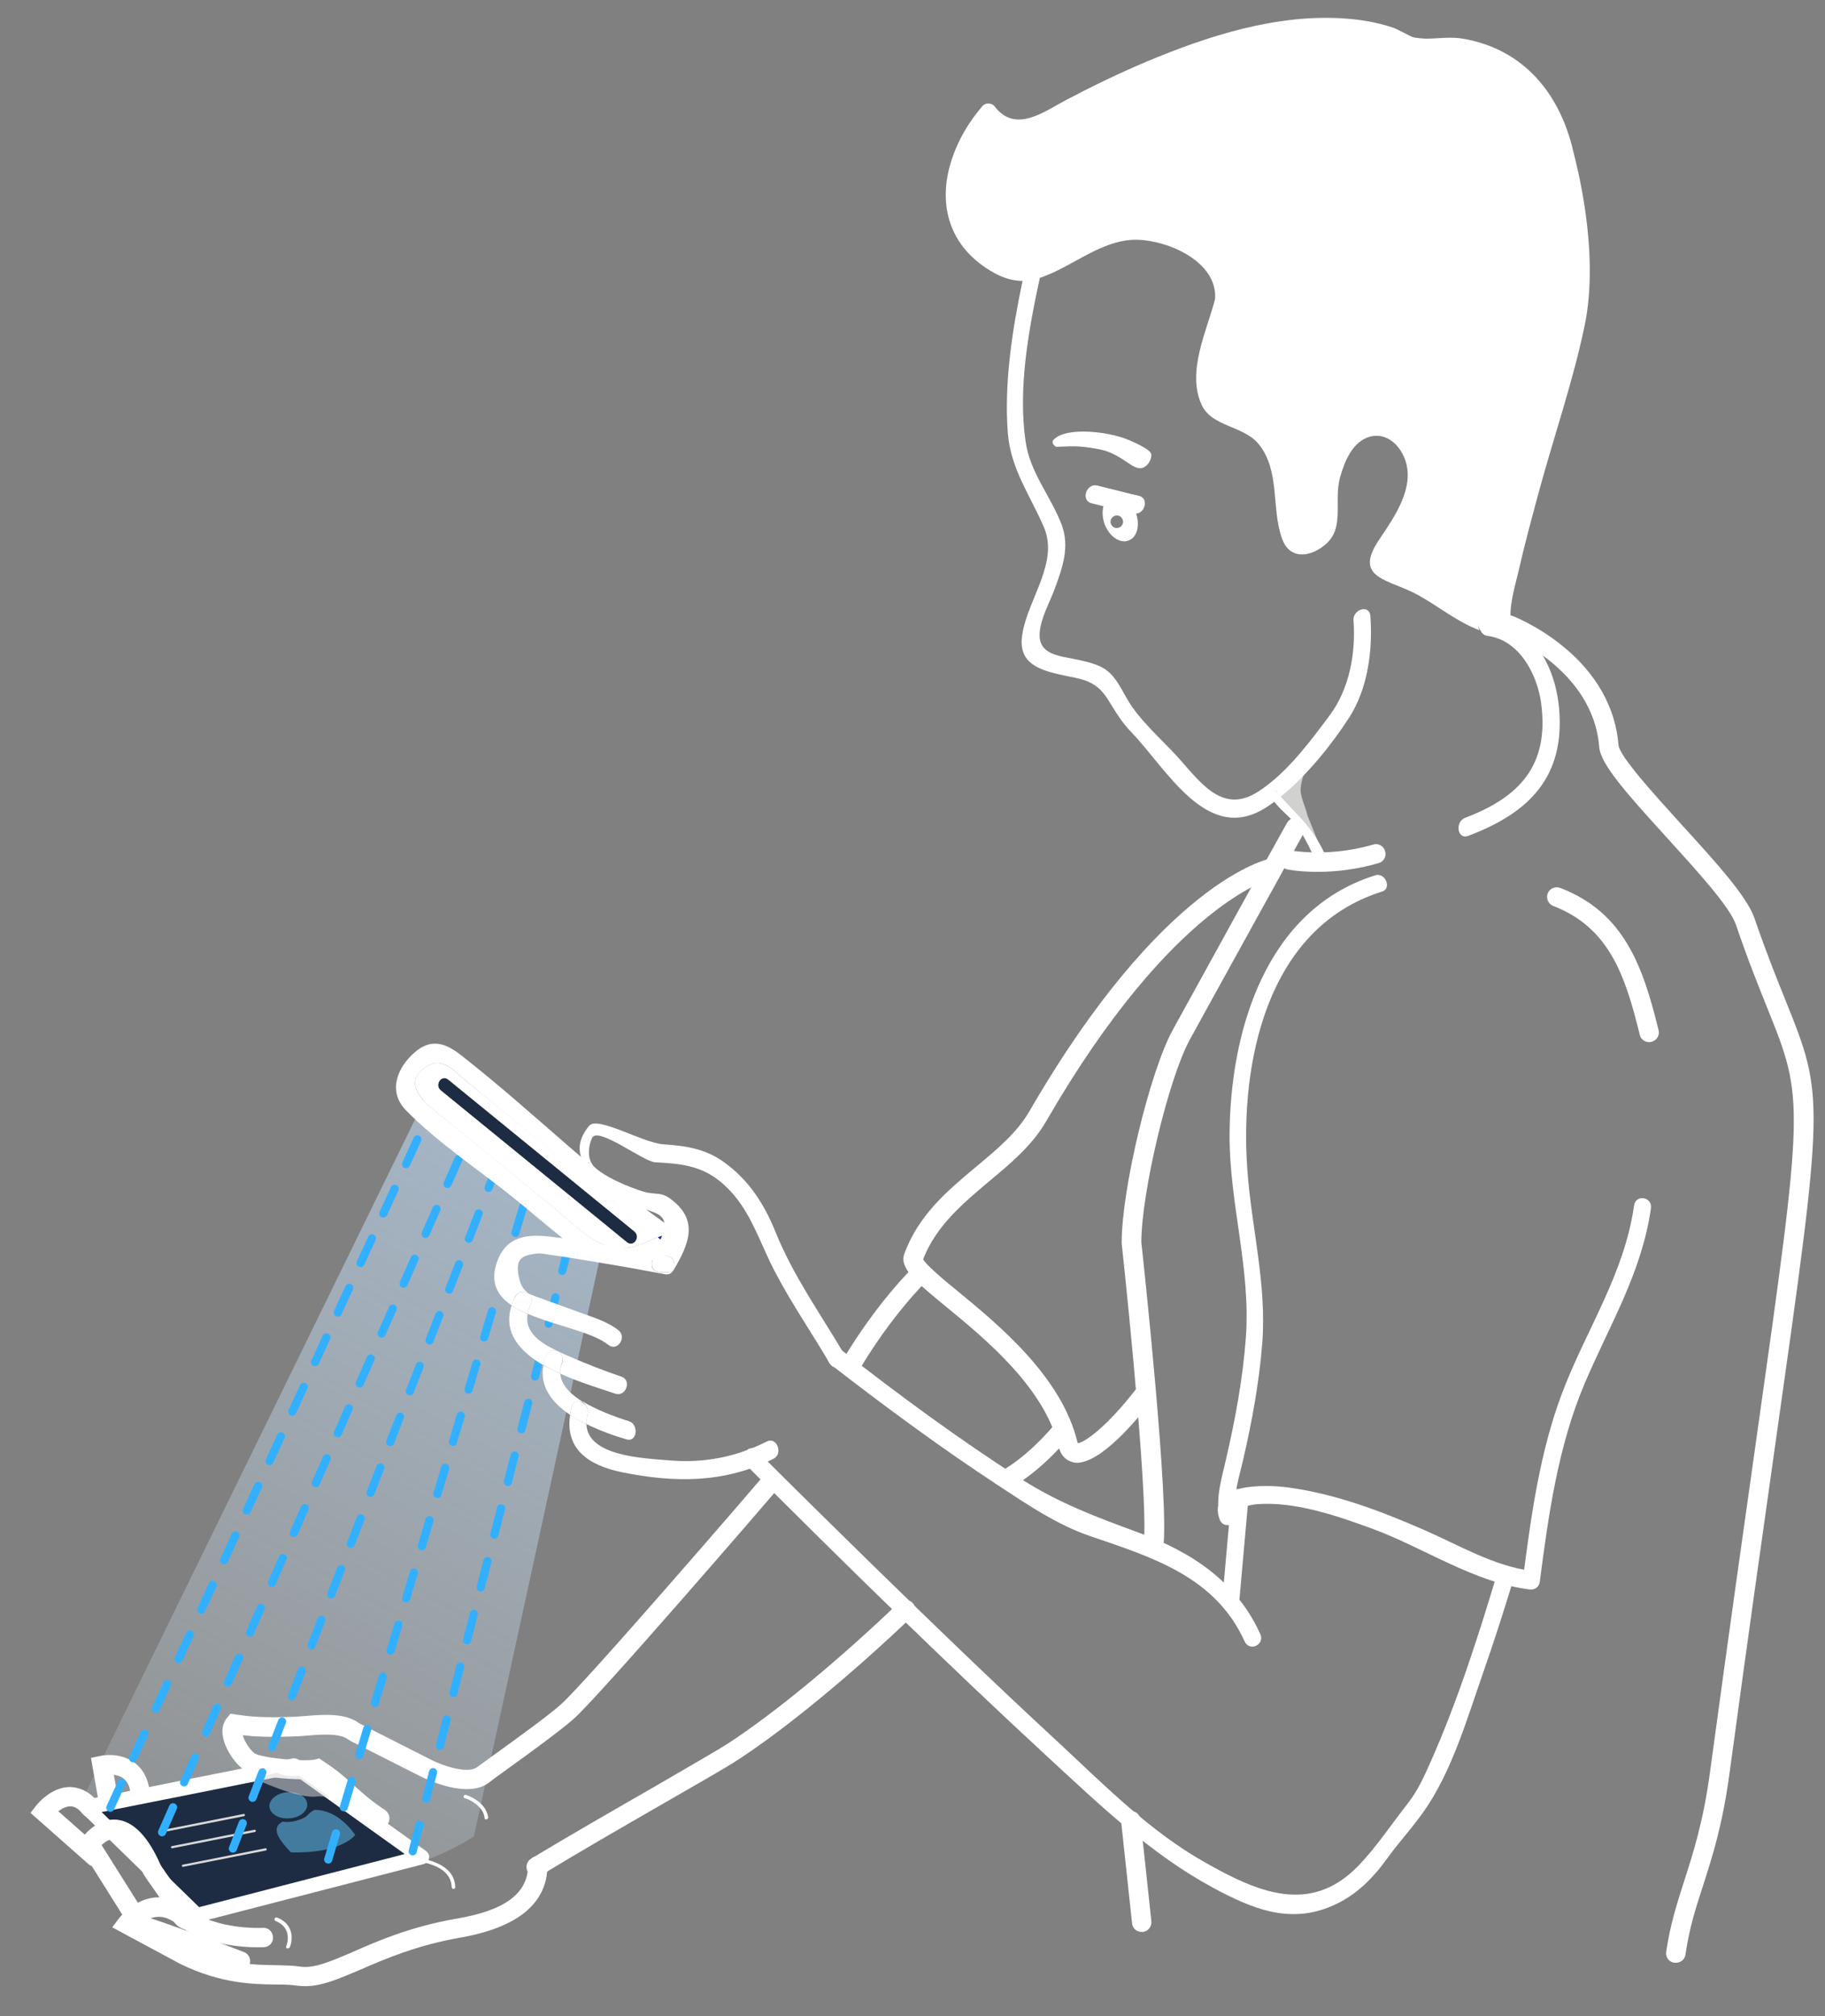 <?xml version="1.0" encoding="utf-8"?>
<!-- Generator: Adobe Illustrator 24.0.2, SVG Export Plug-In . SVG Version: 6.00 Build 0)  -->
<svg version="1.1" id="Layer_1" xmlns="http://www.w3.org/2000/svg" xmlns:xlink="http://www.w3.org/1999/xlink" x="0px" y="0px"
	 viewBox="0 0 670 740" style="enable-background:new 0 0 670 740;" xml:space="preserve">
<rect x="0" y="0" width="670" height="740" fill="#808080" stroke="none"/>
<style type="text/css">
	.st0{opacity:0.55;fill:url(#Path-64_1_);enable-background:new    ;}
	.st1{opacity:0.83;}
	.st2{fill:#E1E1E0;}
	.st3{fill:#FFFFFF;}
	.st4{fill:none;}
	.st5{fill:#FFFFFF;stroke:#737373;stroke-width:0.75;stroke-miterlimit:10;}
	.st6{fill:none;stroke:#212E8D;stroke-width:3;stroke-linecap:round;stroke-miterlimit:10;}
	.st7{fill:none;stroke:#212E8D;stroke-width:4;stroke-linecap:round;stroke-miterlimit:10;}
	.st8{opacity:0.46;}
	.st9{fill:#1D2C42;}
	.st10{opacity:0.85;}
	.st11{opacity:0.57;}
	.st12{fill:#69CDFF;}
	.st13{fill:#D9D9D9;}
	.st14{opacity:0.53;}
	.st15{fill:none;stroke:#32B0FF;stroke-width:3;stroke-linecap:round;stroke-miterlimit:10;stroke-dasharray:10;}
	.st16{fill:#212E8D;}
	.st17{fill:#101F41;}
</style>
<linearGradient id="Path-64_1_" gradientUnits="userSpaceOnUse" x1="-2431.166" y1="5760.18" x2="-2573.59" y2="5503.73" gradientTransform="matrix(-0.985 -2.040000e-02 2.040000e-02 0.972 -2428.421 -4963.688)">
	<stop  offset="0" style="stop-color:#DFF2FD;stop-opacity:0.3"/>
	<stop  offset="1" style="stop-color:#C3E1FF"/>
</linearGradient>
<path id="Path-64_2_" class="st0" d="M159.6,396.1L29,663c50,47,121,27,145,11l49-225L159.6,396.1z"/>
<g>
	<g class="st1">
		<path class="st2" d="M484.1,309.5c-0.1-1.8-15-16.3-14.5-17.5c1.5-3.4,9-7.5,9-7.5s-0.8,1.9-1.1,4.8c-0.3,2.9,1.9,7.1,2.5,10"/>
	</g>
	<g>
		<path class="st3" d="M504.8,321.3c3.9-1.3,6.3,5.1,2.4,6c-42.4,13.4-52,63.1-49.3,101.7c1.5,21.5,7.2,42.2,5.5,64
			c-1.1,14.2-3.7,28.4-6.9,42.3c-1.5,6.7-4.1,14-2.7,20.8c0.8,3.7-4.7,5.2-6,1.7c-5.1-13.9,17.6-12.8,24.7-11.9
			c17.5,2.3,34.2,8.6,50.2,15.6c12.7,5.5,26,13.5,39.9,15.1c-1.2,1-2.3,1.9-3.5,2.9c3-23.1,6.2-46.7,14.5-68.5
			c8.9-23.3,22.7-43.3,26.3-68.5c0.6-4.3,6.8-3.2,6.2,1c-3.4,23.7-15.1,42.6-24.3,64.2c-9.8,23.1-13.3,48.2-16.5,72.8
			c-0.2,1.8-1.7,3.1-3.5,2.9c-20.2-2.3-39.2-15.4-58-22.3c-12.8-4.7-28.4-10.1-42.4-9c-2.4,0.2-8.3,1.5-7.7,3.3c-2,0.6-4,1.1-6,1.7
			c-1.5-7.2,0.8-14.5,2.4-21.5c3.4-14.7,6.2-29.7,7.3-44.9c1.8-25-6.1-49.2-6-74.2C451.6,378.9,464.4,334,504.8,321.3L504.8,321.3z"
			/>
	</g>
	<g>
		<path class="st3" d="M274,537.8c-2.8-2.8,0.7-8.4,3.8-5.4c13.4,13.4,27,26.8,40.6,40.1c23,22.5,46.1,44.8,69.7,66.6
			c17,15.8,34.1,33.2,54.5,44.6c18.8,10.6,38.3,19.4,56,1.2c6.7-6.9,12.4-15.6,18.4-23.2c3.5-4.5,5.9-9.8,8.2-15
			c10-22.5,17.6-46.4,24.7-70c1.3-4.2,7-1.2,5.8,2.7c-3.6,11.9-7.4,23.7-11.5,35.4c-5.5,15.8-10.6,33.2-19.7,47.4
			c-4.4,6.9-10.2,13-15,19.6c-5.4,7.5-11.4,13.7-19.9,17.5c-16,7.2-29.9,1.3-44.4-6.5c-22.7-12.3-41.2-30.1-60.1-47.5
			C347.2,610.3,310.4,574.2,274,537.8L274,537.8z"/>
	</g>
	<g>
		<path class="st3" d="M305.2,501c-3.2-2.4,0.3-8,3.8-5.4c21.3,16.6,43.1,32.7,65.8,47.2c14.3,9.1,27.9,14.1,43.7,19.9
			c19.2,7.1,35.6,18,44.2,37.1c1.7,3.9-4,6.6-5.8,2.6c-10.8-23.8-33.9-30.8-56.7-38.6c-12-4.1-22.8-11.4-33.3-18.3
			C345.7,531.6,325.2,516.5,305.2,501L305.2,501z"/>
	</g>
	<g>
		<path class="st3" d="M452.1,549.3c0.4-4.4,6.6-3.2,6.2,1c-1.1,12.7-2.3,25.5-3.4,38.2c-0.4,4.4-6.6,3.2-6.2-1
			C449.8,574.8,451,562,452.1,549.3L452.1,549.3z"/>
	</g>
	<g>
		<path class="st3" d="M418.2,182c-2.3-0.5-4.7-1.1-7-1.7c-2.8-0.7-5.6-1.4-8.4-2.1c-4-0.9-6.1,5.5-2.1,6.5c1.5,0.4,2.9,0.7,4.4,1.1
			l0,0l0,0c3.7,0.9,7.4,1.8,11,2.7c-3.7-0.9-7.3-1.8-11-2.7c-0.5,1.9-0.4,4.2,0.4,6.5c1.7,4.6,5.7,7.3,8.8,6.1
			c3.1-1.1,4.3-5.5,2.8-9.9C420.4,188.3,421.8,182.9,418.2,182z M406.7,183c0.4-0.4,1-0.8,1.5-0.9
			C407.6,182.3,407.1,182.6,406.7,183z M412.1,197.5c0-0.1,0-0.1,0.1-0.2C412.1,197.3,412.1,197.4,412.1,197.5z M412.3,191.5
			c0,1.3-1.1,2.3-2.3,2.3c-1.3,0-2.3-1.1-2.3-2.3c0-1.3,1.1-2.3,2.3-2.3C411.2,189.1,412.3,190.2,412.3,191.5z"/>
		<path class="st3" d="M403.6,164.9c9,1.8,12.5,8.6,16.4,6.6c2.2-1.2,3.3-4.3,2.3-5.5c-1.6-2-8.4-4.7-8.4-4.7
			c-6.8-2.8-22.2-4.8-27,0c-1.3,1.3,0.5,2.7,1,2.7C392.7,163.9,395.2,163.3,403.6,164.9z"/>
		<path class="st3" d="M542.9,228.8L542.9,228.8L542.9,228.8c-0.2,0.8-0.1,1.7,0.7,2.7l0,0c0.4,0.9,1.2,1.7,2.5,1.9
			c11.8,1.5,18.3,14.3,19.7,24.8c3,22.7-7.9,34.4-28,42c-3.7,1.5-2.8,8.1,1.2,6.6c22.3-8.4,35.5-21.5,33.4-46.6
			c-1-12.1-6.6-25.3-17.6-30.9c0.1,0.7,0,1.6-0.4,2.3c0.4-0.7,0.5-1.6,0.4-2.3l0,0c-0.9-0.5-1.9-0.9-2.9-1.3c1,0.4,2,0.8,2.9,1.3
			c-1.1-6.2,1.3-13.7,2.7-19.7c2.2-9.7,4.8-19.3,7.4-28.9c5.5-20.3,12.5-40.4,16.8-60.9c5.9-27.9-3.4-61.1-4.1-64.2
			c-4.9-21.3-18.3-37.6-40.5-41.4c-4.5-0.8-9.3,0-13.8,0l0,0c-1.3-0.1-2.7-0.2-4-0.4c-1.6-0.3-5.8-3-8.3-3.8
			c-5.5-1.8-11.4-2.8-17.2-3.2c-25.1-1.8-50.5,6.4-73.3,16c-9.9,4.2-19.6,8.9-29.1,13.9c-8,4.2-18.6,12.4-26.2,2.4
			c-1-1.4-3.4-1.5-4.5-0.2c-4.8,5.6-8.6,11.9-10.9,18.5l0,0c-5.7,15.9-2.6,33,15.4,42.9c3.6,1.9,6.9,2.8,10.2,2.8l0,0l0,0l0,0l0,0
			c0.2,0,0.3,0,0.5,0c-0.2,0-0.3,0-0.5,0c-3.8,18.1-6.8,37.4-5.4,55.9c1.1,13.2,8.1,22.6,13.2,34.4c5.6,12.9-5.6,26.2-7.8,38.9
			c-1.8,9.9,4,13,12.9,15.1c8,1.9,13.5,1.6,18.3,9.1c2.9,4.6,5,8.4,8.8,12.3c13.1,13.6,27.9,41.5,49.5,27.5c1-0.6,1.9-1.3,2.9-2l0,0
			c5.9,7.1,7.7,5,15.2,21.6c0,0,4.8,0.8,4.1-0.8c-4.7-11.2-11-16-16.9-22.7c-0.8-0.9-1.6-1.8-2.3-2.8c0.8,1,1.5,1.9,2.3,2.8
			c9.7-7.9,18.7-19.1,25.1-29c6.9-10.7,8.7-24.8,7.8-37.3c-0.3-4.4-6.5-2.5-6.2,1.6c0.9,12-1.5,25.1-8.7,34.8
			c-6.4,8.6-13.9,18.7-22.7,25.5l0,0c-1.4,1.1-3,2.2-4.5,3.1c-12.7,7.5-20.7-4.5-28.6-13.2c-6.1-6.7-14.4-13.8-18.8-21.7
			c-5.4-9.8-6.9-11.7-18.1-14.1c-6.6-1.4-14.5-1.7-13.8-10c0.4-5.4,3.9-11.4,5.7-16.5c2.8-7.6,5.3-15,2.4-22.9
			c-4-10.6-11.7-19.2-13.3-30.8c-2.8-19.4,1.1-40.7,5.2-59.7c0-0.1,0-0.1,0-0.2c1.6-0.5,3.1-1.2,4.8-1.9
			c9.9-4.5,19.8-12.4,31.1-12.1c11.5,0.3,29.3,8.1,28.5,21.6l0,0c0,0.1,0,0.1,0,0.1c-3,11.7-10.5,26.6-5,38.8
			c3.7,8.2,15.4,7.7,20.9,14.4c8,9.6,4.7,23.6,8.6,34.6c2.5,7.4,9.3,7.4,15.2,3c8.4-6.3,3.6-16,6.2-25.4c1.6-5.7,4.6-13.3,11.2-14.9
			c6-1.4,10.7,3.2,12.6,8.4c3.8,10.4-4,21.3-9.5,29.5c-9.8,14.5,3.8,14.4,14.5,20.4c7.5,4.2,14.3,9.8,22.3,12.8
			C542.7,230.5,542.7,229.6,542.9,228.8"/>
		<path class="st3" d="M465.6,288.3L465.6,288.3c-0.3,0.2-0.4,0.6-0.4,1.2C465.2,289,465.4,288.5,465.6,288.3z"/>
		<path class="st3" d="M405.1,87.1c0,0.1-0.1,0.1-0.1,0.1S405.1,87.2,405.1,87.1z"/>
		<path class="st3" d="M364.4,43.8L364.4,43.8L364.4,43.8L364.4,43.8L364.4,43.8z"/>
		<path class="st3" d="M380.5,102.3c0.4-0.1,0.7-0.2,1.1-0.3v-0.1v0.1C381.2,102.1,380.9,102.2,380.5,102.3z"/>
	</g>
	<g>
		<path class="st3" d="M193.8,687.1c-1-1.7-0.5-3.9,1.2-4.9c13.7-8.3,30.3-17.8,44.9-26.2c12.5-7.3,23.4-13.5,27.7-16.3
			c17-11.1,40.4-30.4,62.4-51.5c1.4-1.4,3.6-1.3,5,0.1s1.3,3.6-0.1,5c-22.3,21.3-46.1,40.9-63.5,52.3c-4.5,3-14.9,8.9-28.1,16.5
			c-14.6,8.4-31.1,17.9-44.7,26.2c-0.6,0.3-1.3,0.5-1.9,0.5C195.5,688.8,194.3,688.2,193.8,687.1z"/>
	</g>
	<g>
		<path class="st3" d="M614.7,720.4c-1.9-0.2-3.3-2-3-4c1.5-10.3,4.1-18.1,6.7-26.3c3.2-10,6.9-21.3,9.4-39.8
			c6.8-50.1,12.4-89.6,16.9-121.4c17.7-125.1,17.7-125.1,4.2-158.7c-3.1-7.8-7.1-17.5-11.6-30.8c-2.3-6.7-14.6-20.1-25.4-32
			c-15-16.5-24.3-26.9-24.8-33.3c-2.3-28.9-34.5-41.4-34.8-41.5l0,0c-1.9-0.7-2.8-2.7-2.1-4.6c0.7-1.9,2.8-2.8,4.6-2.1
			c0.4,0.1,9.3,3.5,18.6,11c12.5,10,19.7,22.7,20.8,36.6c0.4,4.2,13.5,18.5,23,29c12.4,13.6,24.1,26.4,26.9,34.5
			c4.5,13.1,8.4,22.7,11.5,30.4c14.2,35.4,14.2,35.4-3.8,162.4c-4.5,31.8-10.1,71.3-16.9,121.4c-2.6,19.1-6.4,30.7-9.7,41
			c-2.7,8.3-5,15.4-6.4,25.1c-0.2,1.8-1.7,3.1-3.5,3.1C615.1,720.4,614.9,720.4,614.7,720.4z"/>
	</g>
	<g>
		<path class="st3" d="M422.7,571c-1.9-0.3-3.2-2.1-2.9-4.1c2-11.8-5.1-83.8-8-110.5V456c0-19.6,10.3-62.5,18.7-77.9
			c6-11,41.6-75.5,42-76.1c1-1.7,3.2-2.4,4.9-1.4c1.7,1,2.4,3.2,1.4,4.9c-0.4,0.7-36,65.1-42,76.1c-7.8,14.3-17.7,55.8-17.8,74.3
			c0.7,6.2,10.5,97.3,8,112.3c-0.3,1.8-1.8,3-3.5,3C423.4,571.2,423.2,571.2,422.7,571z M415.5,456.1L415.5,456.1L415.5,456.1z"/>
	</g>
	<g>
		<path class="st3" d="M393.9,536.7c-1.5-0.4-4.2-1.5-5.2-5.6c-5.1-21.7-27-39.7-41.5-51.6c-11.1-9.1-17.1-14.1-15.2-19.3
			c5.2-14.3,16-23.3,26.4-32c7.7-6.4,15-12.5,19.5-20.3c48.7-84.1,87-92.5,88.6-92.8c1.9-0.4,3.8,0.9,4.2,2.8
			c0.4,1.9-0.9,3.8-2.8,4.2c-0.4,0.1-37.1,8.6-83.8,89.4c-5.1,8.9-13.3,15.7-21.1,22.2c-9.5,8-19.4,16.3-24.1,28.5
			c1.1,2.1,7.5,7.5,12.8,11.8c15.2,12.5,38.2,31.5,43.9,55.5c0.1,0,0.1,0.1,0.1,0.2c2.4-0.2,10.6-5.9,21.4-19.9
			c1.2-1.5,3.4-1.8,5-0.6c1.5,1.2,1.8,3.4,0.6,5c-5.4,7.1-18.5,22.7-27.4,22.7C394.8,536.9,394.3,536.8,393.9,536.7z M338.6,462.7
			L338.6,462.7L338.6,462.7z"/>
	</g>
	<g>
		<path class="st3" d="M415.6,705.9l-4-37.3c-0.2-1.9,1.3-3.7,3.2-3.9s3.7,1.2,3.9,3.2l4,37.3c0.2,1.9-1.2,3.7-3.2,3.9
			c-0.1,0-0.3,0-0.4,0C417.3,709.1,415.7,707.7,415.6,705.9z"/>
	</g>
	<g>
		<path class="st3" d="M310.6,504.2c-1.7-1-2.3-3.2-1.3-4.9c12.6-21.2,25.5-33.7,26-34.2c1.4-1.4,3.6-1.3,5,0.1s1.3,3.6-0.1,5
			c-0.2,0.1-12.8,12.4-24.8,32.7c-0.7,1.2-1.9,1.8-3.1,1.8C311.7,504.7,311.1,504.6,310.6,504.2z"/>
	</g>
	<g>
		<path class="st3" d="M368.7,543.5c-1.1-1.6-0.6-3.9,1.1-4.9c9.5-6,17.3-15.7,17.4-15.8c1.2-1.6,3.5-1.8,5-0.6
			c1.6,1.2,1.8,3.5,0.6,5c-0.4,0.4-8.7,10.7-19.2,17.4c-0.6,0.3-1.2,0.5-1.9,0.5C370.5,545.1,369.4,544.5,368.7,543.5z"/>
	</g>
	<g>
		<path class="st3" d="M473,319.2c-1.9-0.2-3.3-2-3-4c0.2-1.9,2-3.3,4-3c10,1.4,20.4,0.6,30.1-2.2c1.9-0.6,3.9,0.5,4.4,2.4
			c0.6,1.9-0.5,3.9-2.4,4.4c-7.2,2.1-14.8,3.2-22.3,3.2C480.1,320,476.5,319.8,473,319.2z"/>
	</g>
	<g>
		<path class="st4" d="M197.5,662"/>
	</g>
	<g>
		<path class="st4" d="M206.3,680.2"/>
	</g>
	<g>
		<path class="st5" d="M198.2,691.5"/>
	</g>
	<g>
		<path class="st3" d="M602,379.8c-5.4-21.9-11.2-39.3-31.8-47.3c-1.8-0.7-2.7-2.8-2-4.6s2.8-2.7,4.6-2
			c23.7,9.1,30.4,29.1,36.1,52.2c0.5,1.9-0.7,3.8-2.6,4.3c-0.3,0.1-0.6,0.1-0.9,0.1C603.8,382.5,602.3,381.4,602,379.8z"/>
	</g>
	<g>
		<path class="st6" d="M212,675.9"/>
	</g>
	<g>
		<path class="st7" d="M182.4,669.3"/>
	</g>
	<g>
		<path class="st3" d="M177.9,667.2c-0.5-4.6-6.3-7-7-7.1c-0.3,0-0.6-0.2-0.7-0.5s0.1-0.7,0.5-0.8c0.6-0.1,2.8,0.9,4.2,1.9
			c1.8,1.2,4,3.4,4.3,6.4c0,0.3-0.3,0.7-0.7,0.7l0,0C178.1,667.8,177.8,667.6,177.9,667.2z"/>
	</g>
	<g>
		<g>
			<path class="st7" d="M64.2,700.8"/>
		</g>
		<g class="st8">
			<path class="st2" d="M120.9,660.9c0,0-4.3-4.1-5.6-4.1s-22.9-1.2-27.9,0.2c-3.7,1-17.1,1.9-23.4,1c-2.2-0.3-2.8-1.5-2.8-1.5
				l14.9-1.8l37.8-4.2l3.9,0.1L120.9,660.9z"/>
		</g>
		<g>
			<path class="st3" d="M32.7,684.4l-21.5-19l2.1-2.7c0.5-0.7,5.6-6.8,12.4-6.8c2.6,0.1,6.5,0.9,10.2,5.4c1.3,1.5,1,3.8-0.5,5
				c-1.5,1.3-3.8,1-5-0.5c-1.5-1.9-3-2.8-4.6-2.8l0,0c-1.5,0-3.1,0.8-4.4,1.8L37.5,679c1.5,1.3,1.6,3.5,0.3,5
				c-0.7,0.8-1.7,1.2-2.7,1.2C34.2,685.2,33.4,684.9,32.7,684.4z"/>
		</g>
		<g>
			<path class="st3" d="M36.1,660.7l-2.7-15.5l3.4-0.7c0.7-0.2,7.1-1.4,12.3,2.3c3.2,2.2,5.1,5.6,5.8,10.2c0.3,1.9-1.1,3.7-3,4
				s-3.7-1-4-3c-0.3-2.6-1.3-4.3-2.8-5.4c-1-0.7-2.2-1-3.3-1.2l1.4,8c0.3,1.9-1,3.8-2.9,4.1c-0.2,0-0.4,0-0.6,0
				C38,663.5,36.5,662.3,36.1,660.7z"/>
		</g>
		<g>
			<path class="st6" d="M68.5,700.8"/>
		</g>
		<g>
			<polygon class="st9" points="31.7,663.4 108,648.2 154.8,681.6 72.3,702.9 			"/>
			<path class="st3" d="M70.4,704.7l-40.5-39.5c-0.7-0.7-1-1.7-0.7-2.7c0.2-1,1-1.7,2-1.9l76.3-15.2c0.8-0.1,1.5,0.1,2.1,0.5
				l46.8,33.5c0.9,0.6,1.3,1.7,1.1,2.7s-1,1.8-2,2.1L73,705.5c-0.2,0.1-0.5,0.1-0.7,0.1C71.6,705.6,70.9,705.3,70.4,704.7z
				 M107.5,651.1l-70.2,14L73.1,700l75.5-19.5L107.5,651.1z"/>
		</g>
		<g class="st10">
			<g class="st11">
				<g>
					<path class="st12" d="M112.8,662.1c-0.2-2.7-3.5-4.6-7.3-4.3s-6.8,2.7-6.6,5.3c0.2,2.7,3.5,4.6,7.3,4.3
						C110,667.2,113,664.8,112.8,662.1z"/>
				</g>
				<g>
					<path class="st12" d="M130.4,673.5c-3.4-4.9-8.7-9.3-15-9.2c-2.9,1.7-2,2.2-4.7,3.3c-3.1,1.2-4.9,1.3-6.9,1
						c-4.6,2.3-1.4,6.7,3,11.3C125.5,680.4,130.4,673.5,130.4,673.5z"/>
				</g>
			</g>
		</g>
		<g>
			<path class="st13" d="M58.8,672.3c-0.1-0.2,0.1-0.5,0.3-0.5l30.3-6c0.2-0.1,0.5,0.1,0.5,0.3c0.1,0.2-0.1,0.5-0.3,0.5l-30.4,6
				c0.1,0,0,0,0,0C59,672.6,58.8,672.5,58.8,672.3z"/>
		</g>
		<g>
			<path class="st13" d="M62.8,678.1c-0.1-0.2,0.1-0.5,0.3-0.5l30.3-6c0.2-0.1,0.5,0.1,0.5,0.3c0.1,0.2-0.1,0.5-0.3,0.5l-30.4,6l0,0
				C63,678.4,62.8,678.3,62.8,678.1z"/>
		</g>
		<g>
			<path class="st13" d="M66.8,684.9c-0.1-0.2,0.1-0.5,0.3-0.5l30.3-6c0.2-0.1,0.5,0.1,0.5,0.3c0.1,0.2-0.1,0.5-0.3,0.5l-30.4,6l0,0
				C66.9,685.2,66.8,685,66.8,684.9z"/>
		</g>
		<g>
			<path class="st3" d="M137.3,670.3c-5.5-3.6-8.8-6.6-11.9-9.4c-2.8-2.6-5.4-5-9.8-8c-6.3,0.6-22.6-0.4-26.8-3.9
				c-4.3-3.5-10-12.9-5.5-18.4l1.3-1.6l2,0.3c4.9,0.7,9.8,1.3,21.8,0.8c1.3-0.1,2.7-0.2,4.1-0.3c6.3-0.5,14.2-1.2,19.5,2.8
				l25.5,12.9c5.4,2.9,14.6,5.7,17.8,3c0.7-0.5,2.8-2,6.9-5c7.6-5.5,19-13.7,23.7-17.9c8.9-7.8,72.6-81.7,73.2-82.5
				c1.2-1.5,3.5-1.7,5-0.4c1.5,1.2,1.7,3.5,0.4,5c-2.6,3.1-64.6,75-73.9,83.2c-5,4.4-16.5,12.8-24.2,18.3c-3.1,2.3-6,4.3-6.5,4.8
				c-8.1,6.7-23.9-1.2-25.7-2.1l-25.7-13l-0.6-0.4c-3.1-2.4-9.6-1.9-14.8-1.5c-1.6,0.1-3,0.3-4.4,0.3c-9.8,0.4-15.2,0.1-19.6-0.4
				c0.6,2,2.3,5,4.3,6.6c2.6,1.8,18.8,3.2,22.3,2.3l1.5-0.4l1.3,0.9c5.6,3.6,8.8,6.6,11.9,9.4s6,5.4,11,8.7c1.6,1.1,2.1,3.3,1,5
				c-0.7,1-1.8,1.6-3,1.6C138.7,671,138,670.8,137.3,670.3z"/>
		</g>
		<g>
			<path class="st7" d="M32.9,666.4"/>
		</g>
		<g>
			<path class="st3" d="M86.9,723.2c-16.3-6.4-36.3-13.1-36.5-13.2l-1.2-0.4l-20.6-32.8l1.3-1.9c0.2-0.3,5.3-7.7,13-7
				c6.1,0.6,11.5,6.2,16,16.5c0.4,0.8,2.9,4.3,4.9,7.1c1.8,2.5,3.7,5.2,5.1,7.3c2.3,3.4,4.1,6.1,1.5,8.4c-1.1,1-3.1,1.7-5.8-0.9
				c-0.8-0.8-1.1-1.8-1.1-2.8c-1.5-2.2-3.9-5.6-5.5-7.9c-4-5.7-5.2-7.3-5.6-8.3c-4.5-10.3-8.3-12.1-10.2-12.3s-3.7,1.1-4.9,2.2
				l16.6,26.4c4.7,1.5,21.5,7.4,35.7,12.9c1.8,0.7,2.7,2.8,2,4.6c-0.5,1.4-1.9,2.3-3.3,2.3C87.9,723.4,87.4,723.3,86.9,723.2z"/>
		</g>
		<g>
			<path class="st3" d="M109,728.8c-1.9-0.3-4.4-0.4-7.3-0.4c-8.6-0.1-20.3-0.2-35.4-7.5l-25.1-13.5l2.5-3.3
				c0.2-0.3,5.1-6.6,12.7-7.6c4.4-0.5,8.7,0.8,12.8,4c10.1,8,27,7.1,27.2,7.1c2-0.2,3.7,1.3,3.8,3.3c0.2,2-1.3,3.7-3.3,3.8
				c-0.8,0-19.8,1.1-32.1-8.6c-2.6-2-5-2.8-7.5-2.5c-1.8,0.2-3.4,1-4.7,1.9l16.9,9.1c13.5,6.5,24.3,6.6,32.2,6.7
				c3.2,0.1,5.9,0.1,8.4,0.5c5.1,0.8,11.1-1.8,19.5-5.4c9.5-4.2,21.4-9.3,38.1-12.2c17.7-3,26-9.2,26.2-19.4c0-2,1.7-3.6,3.6-3.5
				c2,0,3.5,1.6,3.5,3.6c-0.2,13.8-11,22.6-32.1,26.3c-15.9,2.8-27.3,7.7-36.5,11.7c-7.8,3.3-14.1,6.1-20.3,6.1
				C111,729,110,728.9,109,728.8z"/>
		</g>
		<g class="st14">
			<path class="st13" d="M101.7,650.6c2.6,1.7,8.2,1.2,8.2,1.2l10.8,7.7l-3.9-0.2c-6.8,1.4-23.5-6.5-23.5-6.5L101.7,650.6z"/>
		</g>
		<g>
			<path class="st3" d="M165.9,692.8c-0.1-0.1-0.1-0.3-0.1-0.5c-0.4-5.4-5.6-8.6-15.5-9.5c-0.4,0-0.6-0.3-0.6-0.7s0.3-0.6,0.7-0.6
				c7.3,0.7,16.2,3.1,16.7,10.7c0,0.2,0,0.2,0,0.3c0.1,0.3-0.1,0.7-0.4,0.8c-0.1,0-0.1,0-0.2,0C166.2,693.3,165.9,693.1,165.9,692.8
				z"/>
		</g>
		<g>
			<path class="st3" d="M105.4,715.2c-0.3-0.2-0.5-0.6-0.3-0.9c0,0,1.2-2.8,0.1-5.5c-0.6-1.6-2-2.9-4-3.7c-0.4-0.2-0.5-0.6-0.4-0.9
				c0.2-0.4,0.6-0.5,0.9-0.4c2.4,1,4,2.4,4.8,4.4c1.3,3.1,0,6.4-0.1,6.5c-0.1,0.2-0.3,0.4-0.6,0.4
				C105.7,715.1,105.6,715.1,105.4,715.2z"/>
		</g>
	</g>
	<g id="lines">
		<line class="st15" x1="40.5" y1="663.5" x2="157" y2="410"/>
		<line class="st15" x1="59.5" y1="672.5" x2="170.5" y2="420.5"/>
		<line class="st15" x1="85.5" y1="678.5" x2="181.5" y2="430.5"/>
		<line class="st15" x1="120.5" y1="682.5" x2="192.5" y2="441.5"/>
		<line class="st15" x1="151.5" y1="679.5" x2="209.5" y2="454.5"/>
	</g>
	<g>
		<g id="XMLID_84_">
			<g>
				<path class="st9" d="M164.7,396.3c22.7,18.5,45.4,37.1,68.2,55.7c2.4,2-0.3,6-2.8,3.9c-22.8-18.6-45.5-37.1-68.3-55.7
					C159.4,398.2,162.1,394.2,164.7,396.3z"/>
				<path class="st3" d="M229.6,458.1c-4.2,0.4-9.5-1.6-12.2-3.4c-6.6-4.5-11.4-9.3-16.2-13.2c-14.1-11.4-28.2-22.9-42.3-34.4
					c-4.8-4-10.6-10.3-2.4-15.6c6.1-4,10.7,2.1,14.9,5.5c14.1,11.5,28.1,22.9,42.2,34.4c9.3,7.6,18.6,15.1,27.8,22.7
					C237.7,455.6,234.8,457.5,229.6,458.1z M164.6,396.3c-2.5-2.1-5.2,1.9-2.8,3.9c22.8,18.6,45.5,37.1,68.3,55.7
					c2.5,2.1,5.2-1.9,2.8-3.9C210.2,433.5,187.4,414.9,164.6,396.3z"/>
				<path class="st16" d="M248.2,452.5c0.7,0,1.4,0.1,1.9,0.5c0.1,0.1,0.2,0.1,0.3,0.2c1,0.8,1.5,2.2,1.3,3.5l0,0
					c-0.7,1.9-2.9,3.4-5,1.7c-1.8-1.4-3.5-2.8-5.3-4.3C243.3,453.3,245.4,452.7,248.2,452.5z"/>
				<path class="st3" d="M171.4,397c-4.2-3.4-8.7-9.5-14.9-5.5c-8.2,5.4-2.4,11.7,2.4,15.6c14.1,11.4,28.2,22.9,42.3,34.4
					c4.8,3.9,9.6,8.7,16.2,13.2c2.7,1.9,7.9,3.8,12.2,3.4c5.2-0.6,8.1-2.5,11.8-4c1.8,1.4,3.5,2.8,5.3,4.3c2.1,1.7,4.4,0.2,5-1.7
					c-0.1,1.3-1,2.4-2.6,2.5c-6.3,0.5-3.6,2.7-9.8,3.3c-3.7,0.4-18.5,0.4-22.1-0.4c-1.8-0.4-2.8-1.6-4.3-2.7
					c-8.2-6.1-15.9-12.9-23.8-19.3c-13.1-10.6-28.2-20.5-40-32.5c-6.8-6.9-3.4-15.7,3.2-21.4c5.9-5.1,11.2-3.4,16.7,0.9
					c29.4,23,48.5,43.7,81,66c-0.5-0.4-1.1-0.5-1.9-0.5c-2.8,0.2-4.9,0.8-6.8,1.6c-9.2-7.6-18.5-15.1-27.8-22.7
					C199.5,420,185.4,408.6,171.4,397z"/>
				<path class="st17" d="M251.7,456.7c0.2-1.2-0.3-2.7-1.2-3.4c-0.1,0,0,0,0,0C251.8,454.2,252,455.5,251.7,456.7z"/>
			</g>
		</g>
	</g>
	<g>
		<g id="XMLID_82_">
			<g>
				<path class="st3" d="M189.1,476.1c1-2.2,3.1-2.3,4.6-1.4c1.3,0.7,2,2.3,1.2,4c-0.6,1.2-1,2.4-1.2,3.5c-2.2-0.9-4.2-1.9-5.9-3.1
					C188.1,478.1,188.5,477.1,189.1,476.1z"/>
				<path class="st3" d="M193.7,474.7v-0.2c1.7,1.1,3.9,1.6,6.7,2.7c4,1.5,8.1,2.9,12.1,4.4c4.9,1.8,10.5,3.4,14.6,6.7
					c3.1,2.5-0.4,8-3.8,5.3c-5.8-4.7-19.4-7-29.6-11.4c0.2-1,0.6-2.2,1.2-3.5C195.7,477,195,475.5,193.7,474.7L193.7,474.7z"/>
				<path class="st3" d="M204.4,495.8c1.5,0.6,2.7,2.4,1.9,4.4c-0.5,1.4-0.7,2.7-0.6,3.9c-2.2-0.9-4.2-2-6.2-3.1
					c0.2-1.1,0.5-2.2,1-3.4C201.3,495.7,203,495.3,204.4,495.8z"/>
				<path class="st3" d="M204.5,495.8c-1.5-0.5-3.2-0.1-4,1.9c-0.5,1.2-0.8,2.3-1,3.4c-8.7-5.1-14.9-12-11.7-21.9
					c1.8,1.1,3.8,2.2,5.9,3.1C192.5,489,198.4,492.9,204.5,495.8L204.5,495.8z"/>
				<path class="st3" d="M206.4,500.3c0.8-2-0.4-3.8-1.9-4.4v-0.1c1.8,0.9,3.6,1.7,5.3,2.4c6,2.6,12.2,5,18.4,7.1
					c3.8,1.3,1.6,7.6-2.4,6.2c-5.3-1.8-13-4.1-20.1-7.3C205.6,503,205.8,501.7,206.4,500.3z"/>
				<path class="st3" d="M215.3,522.8c0.5,11.7,20.8,12.4,30.2,13.2c12.8,1.1,24.4-1.1,36-6.9c3.7-1.9,6.1,4.5,2.5,6.3
					c-17.9,9-36.2,8.9-55.5,5c-12.3-2.5-21.1-8.4-19.2-21.1C211.2,520.5,213.2,521.7,215.3,522.8z"/>
				<path class="st3" d="M213.8,514.8c1.4,0.8,2.4,2.4,1.9,4.3c-0.3,1.3-0.4,2.6-0.4,3.7c-2.1-1.1-4.1-2.2-6-3.5c0.1-1,0.3-2,0.6-3
					C210.4,514.1,212.3,513.8,213.8,514.8z"/>
				<path class="st3" d="M209.3,519.3c-6.6-4.4-11.3-10.4-9.8-18.2c2,1.1,4.1,2.1,6.2,3.1c0.3,4.4,4.2,7.8,8.2,10.3l-0.1,0.2
					c-1.5-0.9-3.3-0.6-3.9,1.6C209.6,517.3,209.4,518.3,209.3,519.3z"/>
				<path class="st3" d="M213.9,514.6l0.1-0.2c1.2,0.8,2.5,1.5,3.6,2c2.9,1.5,6,2.7,9,3.8c1,0.3,1.9,0.7,2.9,1
					c0.1,0,0.8,0.2,1.3,0.4c3.8,1.1,3.2,7.9-0.8,6.7c-4.2-1.2-9.6-3.1-14.7-5.6c-0.1-1.1,0.1-2.4,0.4-3.7
					C216.2,517.1,215.1,515.5,213.9,514.6z"/>
				<path class="st3" d="M214.4,427.1c-2.2-3.9-2.6-8.5,1.9-13.9c3.1-3.7,19.7,6.3,27.2,6.8c8.5,0.6,15.5,1.6,22.5,6.7
					c9.1,6.6,14.7,15.5,18.8,25.7c6.3,15.6,16.1,29.4,24.7,43.9c2.1,3.5-2.7,7.9-4.9,4.1c-6.7-11.4-14.3-22.4-20.4-34.2
					s-9.2-24-20-32.7c-7.2-5.8-14.7-6.4-23.7-6.9c-4.4-0.3-20.9-13.2-23.1-9c-1,2-1.9,6-0.4,9L214.4,427.1z"/>
				<path class="st3" d="M230.9,521.7L230.9,521.7C231,521.7,231,521.7,230.9,521.7z"/>
				<path class="st3" d="M239.5,465.1c-0.4-1.5,0-3.2,0.7-5c1.6,0.3,3.2,0.6,4.8,0.9c2.5,0.5,3.2,3.4,2.3,5.2l0,0l-1.7,0.8
					C243.8,467,240,467.3,239.5,465.1z"/>
				<path class="st3" d="M240.2,460.2c2.2-5.8,7.3-12.5-0.1-15.2c-6.6-2.4-13.7-5.1-19.1-10.2c-2.4-2.2-5-4.7-6.6-7.6l2.6-0.6
					c0.4,0.7,0.8,1.4,1.4,1.9c5.3,4.8,16.7,8.7,19.1,9.2c3.7,0.7,5.3,0,8.2,2c11.3,8,7.1,17,1.6,26.5c0.9-1.9,0.2-4.7-2.3-5.2
					C243.4,460.7,241.8,460.4,240.2,460.2z"/>
				<path class="st3" d="M218.7,463.2c-5.3-0.9-10.6-1.8-15.9-2.5c-1.7-0.2-3.8-0.8-5.5-0.6c-6.1,0.6-8,2.2-6.9,8.2
					c0.6,3.3,1.7,5,3.3,6.1l-0.1,0.2c-1.5-0.8-3.6-0.7-4.6,1.4c-0.5,1.1-0.9,2.1-1.2,3.1c-5.3-3.6-8-8.5-5.3-16
					c3.4-9.4,10.9-10.2,19.6-9.2c12.7,1.5,25.4,3.8,38,6.2c-0.7,1.9-1,3.5-0.7,5c0.5,2.2,4.3,2,6.1,1.9l1.7-0.8
					c-0.5,1-1.5,1.8-3,1.5C235.7,466.1,227.3,464.6,218.7,463.2z"/>
			</g>
		</g>
	</g>
</g>
</svg>
